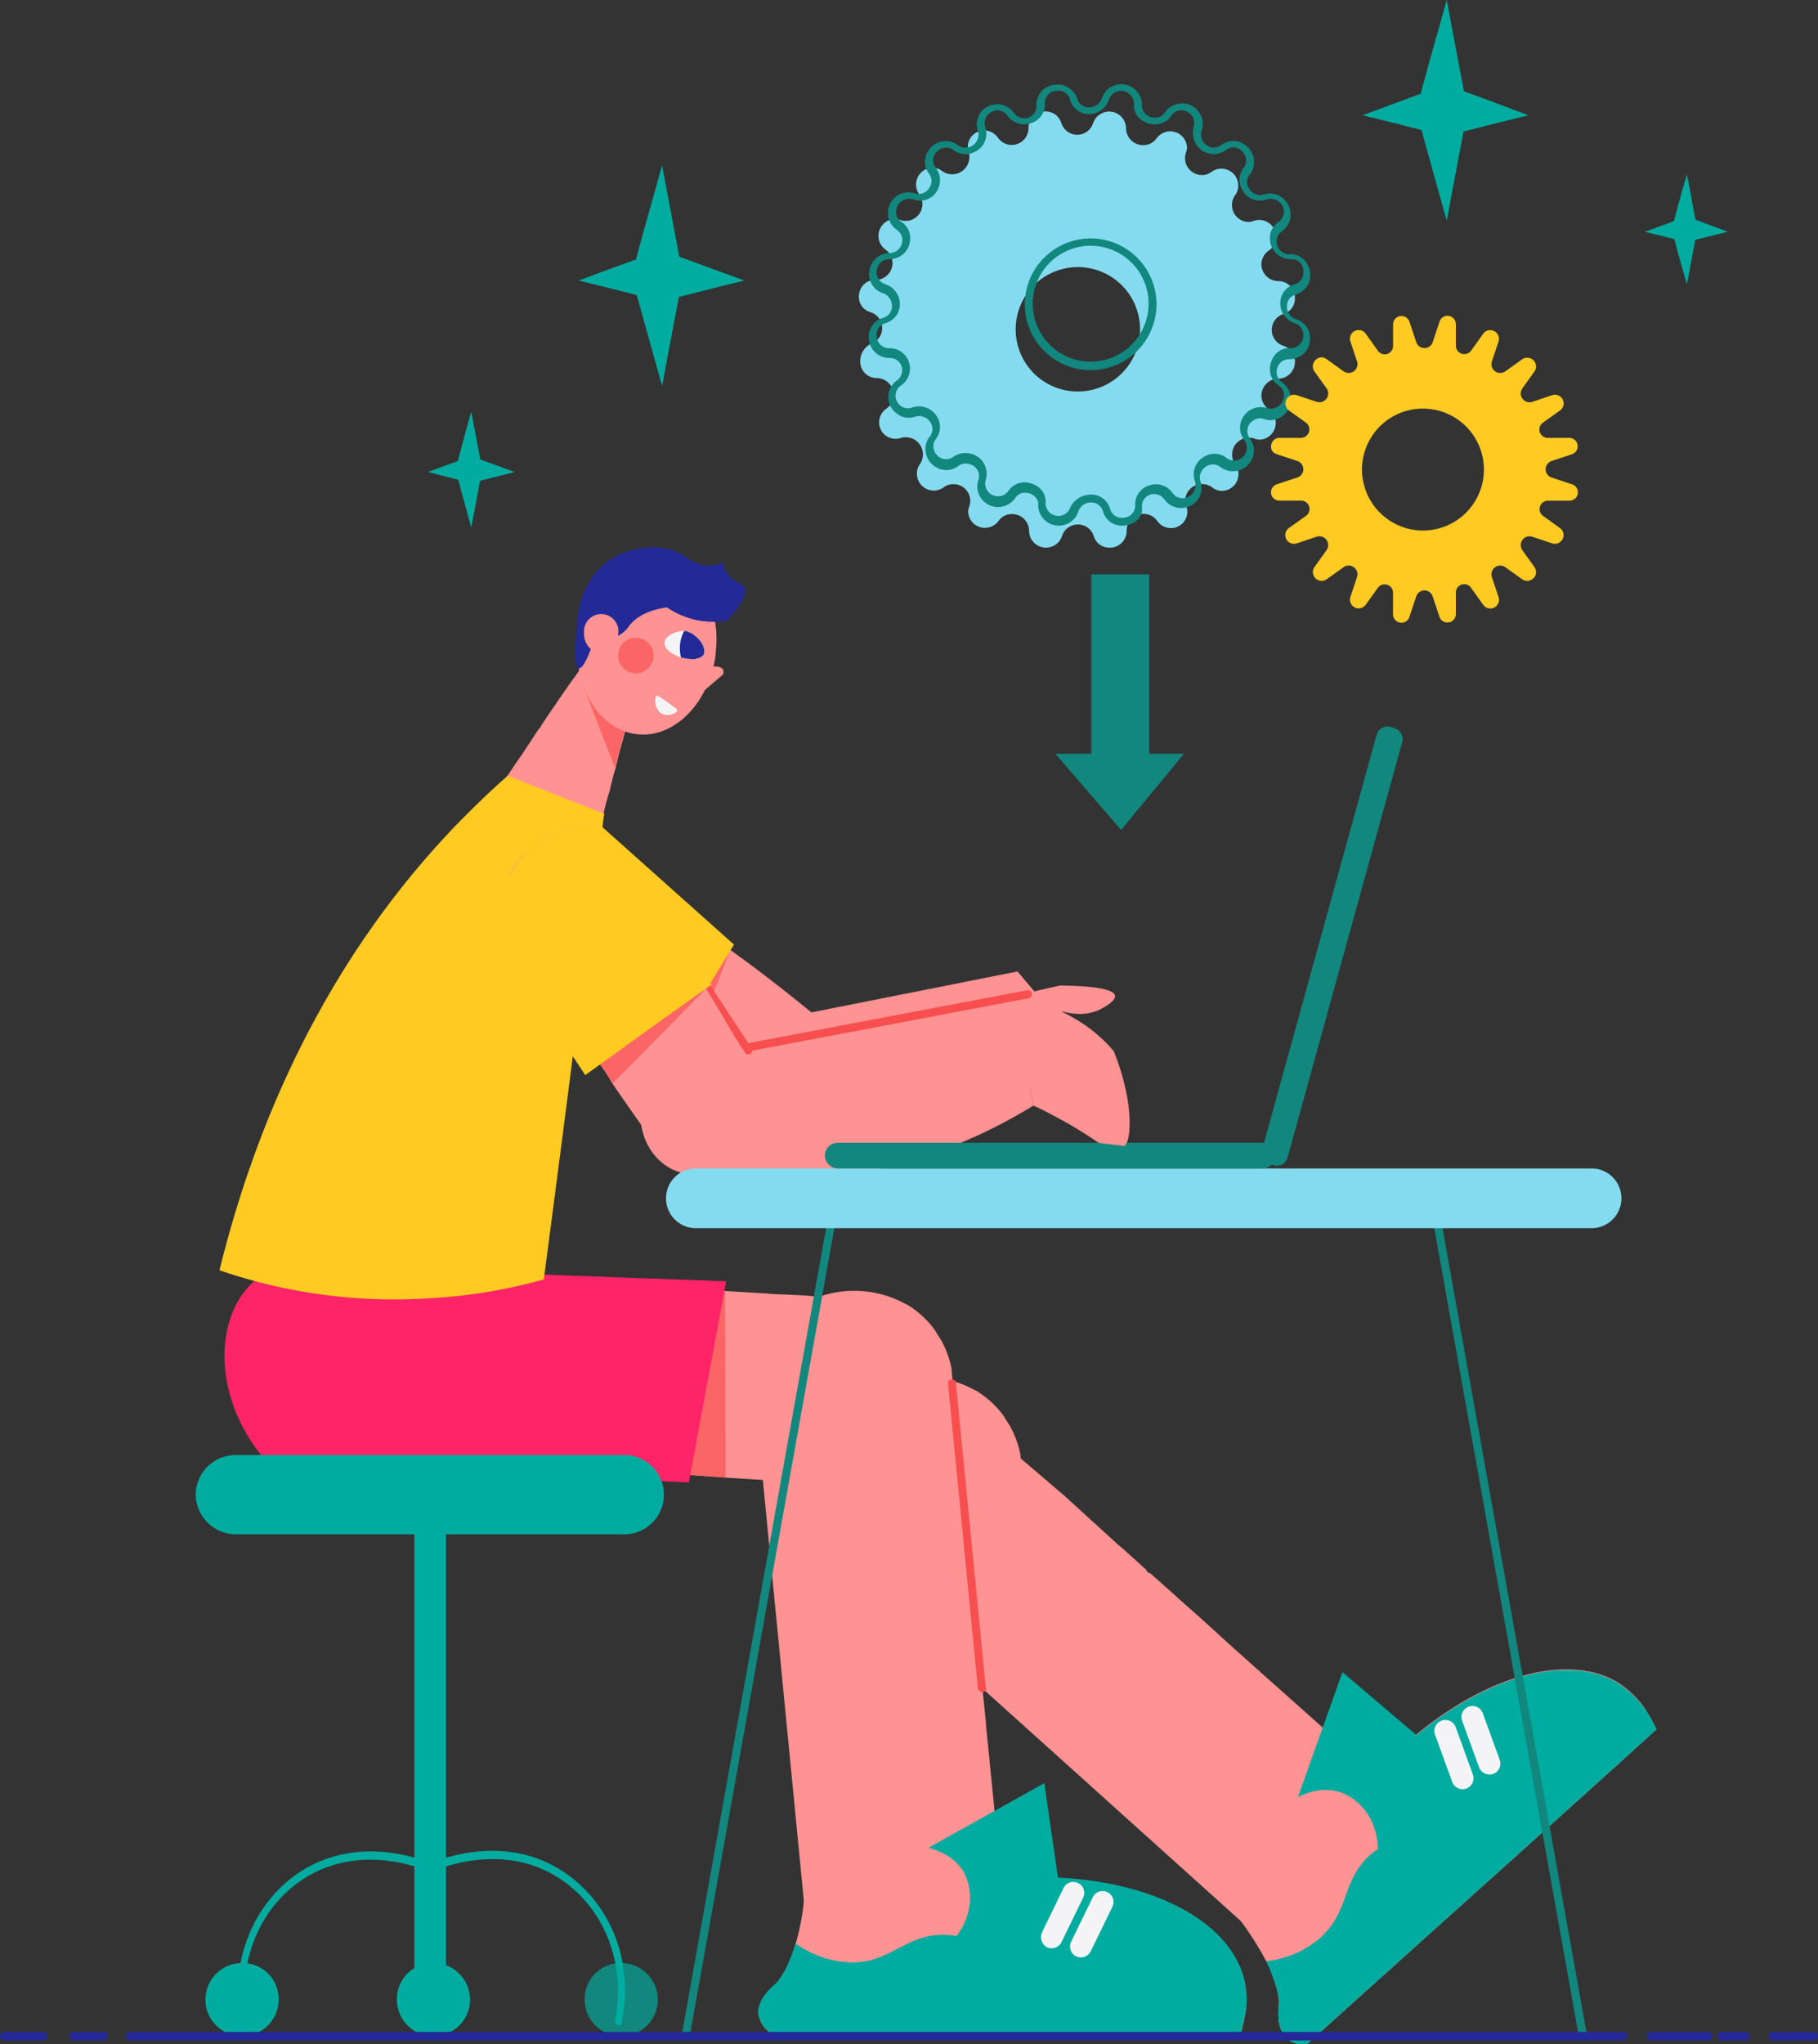 <svg xmlns="http://www.w3.org/2000/svg" width="482.631" height="542.564" viewBox="0 0 482.631 542.564">
  <rect x="0" y="0" width="482.631" height="542.564" fill="#333333" stroke="none"/>
  <g id="_x32_" transform="translate(-76.4 -57.9)">
    <g id="Group_1195" data-name="Group 1195" transform="translate(128.353 80.235)">
      <g id="Group_1190" data-name="Group 1190" transform="translate(0 122.899)">
        <g id="Group_1174" data-name="Group 1174" transform="translate(185.316 241.259)">
          <path id="Path_1438" data-name="Path 1438" d="M321.4,425.693c6.474-1.619,48.554-12.139,48.231-26.219,0-2.751-1.78-7.445-12.948-12.948-7.445-6.636-14.89-13.433-22.335-20.069l-5.988-5.341-1.457-1.295-5.827-5.179-1.619-1.457-5.988-5.341-1.618-1.457-5.665-5.179-1.618-1.457-5.665-5.017-1.78-1.619-5.988-5.341A1.419,1.419,0,0,1,290,326.8l-6.636-5.988-.809-.647L267.994,306.9c-4.046-3.4-7.931-6.8-11.977-10.2-11.006,13.6-22.011,27.029-33.017,40.624l1.457,1.295,6.474,5.665Z" transform="translate(-223 -296.7)" fill="#ff9292"/>
          <path id="Path_1439" data-name="Path 1439" d="M292.433,429.489a7.209,7.209,0,0,0,5.665,1.618c26.381-23.792,52.762-47.421,79.144-71.213,4.532-4.046,9.064-8.254,13.6-12.3a45.932,45.932,0,0,0-3.723-6.474,26.613,26.613,0,0,0-6.474-5.988c-13.757-8.254-36.9-1.618-57.78,17.48-1.942,1.78-3.723,3.561-5.665,5.5l-1.295,1.295-6.474,6.474-2.1,2.1L282.4,392.912l-3.4,3.4a11.489,11.489,0,0,1,1.618,2.266,88.734,88.734,0,0,1,6.636,10.52,32.425,32.425,0,0,1,2.59,6.636,7.342,7.342,0,0,1,.324,1.295c.162.486.162.971.324,1.457a9.784,9.784,0,0,1,0,3.075c0,1.133-.324,4.37,1.133,6.474A2.179,2.179,0,0,0,292.433,429.489Z" transform="translate(-188.365 -275.086)" fill="#ff9292"/>
          <path id="Path_1440" data-name="Path 1440" d="M289.279,429.427a7.209,7.209,0,0,0,5.665,1.618c26.381-23.792,52.762-47.421,79.144-71.213,4.532-4.046,9.064-8.254,13.6-12.3a28.243,28.243,0,0,0-3.722-6.312,26.613,26.613,0,0,0-6.474-5.988c-13.757-8.254-36.9-1.618-57.78,17.48-1.942,1.78-3.723,3.561-5.665,5.5l-1.295,1.295c6.959,3.723,14.566,8.74,13.919,13.11-.647,3.561-7.445,2.266-14.243,7.607-8.578,6.959-5.827,15.537-14.243,22.821a26.067,26.067,0,0,1-14.081,5.988,65.938,65.938,0,0,1,2.59,6.636,7.342,7.342,0,0,1,.324,1.295c.162.485.162.971.324,1.457a9.783,9.783,0,0,1,0,3.075c0,1.133-.324,4.37,1.133,6.474A2.179,2.179,0,0,0,289.279,429.427Z" transform="translate(-185.211 -275.024)" fill="#00ac9f"/>
        </g>
        <path id="Path_1441" data-name="Path 1441" d="M286.766,246.171a135.582,135.582,0,0,1-48.393,18.289,132.108,132.108,0,0,1-42.566-.162c-5.665-.162-10.844-4.532-12.624-10.682-2.266-7.283.809-15.7,7.283-18.451,30.1-5.988,60.369-11.977,90.473-17.965,5.341,6.312,10.682,12.624,16.023,18.774Z" transform="translate(-62.768 -104.61)" fill="#ff9292"/>
        <path id="Path_1442" data-name="Path 1442" d="M160.752,219.638c4.855,10.844,13.11,17.156,23.144,24.277l4.855,3.4c1.618,1.133,3.075,2.266,4.694,3.237,4.37,3.075,9.064,5.988,13.919,9.387,7.121,4.694,14.89,9.387,22.982,14.4,4.532-9.549,9.064-19.422,13.757-28.971-7.283-5.988-15.052-12.139-23.63-18.289-1.457-1.133-3.075-2.266-4.694-3.4-2.1-1.457-4.37-3.075-6.636-4.37A367.384,367.384,0,0,0,159.3,191.8c-.324.647-.647,1.457-1.133,2.428C154.278,204.748,159.133,216.077,160.752,219.638Z" transform="translate(-78.695 -120.319)" fill="#ff9292"/>
        <path id="Path_1443" data-name="Path 1443" d="M176.6,233.831c1.618,1.133,3.075,2.266,4.694,3.237,4.37,3.075,9.064,5.988,13.919,9.387,4.532-10.844,8.9-21.849,13.11-32.855C197.964,220.236,187.282,227.033,176.6,233.831Z" transform="translate(-66.382 -106.837)" fill="#fc6565"/>
        <path id="Path_1444" data-name="Path 1444" d="M198.345,260.229c7.121-11.653,14.4-23.468,21.526-35.121-11.977-10.682-24.115-21.526-36.092-32.208A28.606,28.606,0,0,0,160.8,212c-4.532,13.919,4.208,25.248,4.855,26.219C176.5,245.5,187.339,252.784,198.345,260.229Z" transform="translate(-76.959 -119.639)" fill="#ffca22"/>
        <path id="Path_1445" data-name="Path 1445" d="M126.833,314.431c1.618.971,7.445,3.884,17.965.486l2.266.162,6.312.324,22.5,1.457,4.532.324,13.433.809,37.549,2.428h1.457l11.168.809c.324,0,20.555,1.295,20.555,1.295l3.884.162,3.237-49.364-3.4-.162-4.208-.324-3.4-.162-4.208-.162-1.78-.162-10.844-.647h-2.266l-3.075-.162-2.751-.162-3.4-.162-12.139-.809-3.237-.162-3.075-.162-3.4-.162-3.722-.162-15.376-.971-2.751-.162-5.179-.324-11.168-.647-1.942-.162-3.561-.162-11.977-.809-5.665-.324H148.2a19.217,19.217,0,0,1-10.2,5.179,17.8,17.8,0,0,1-14.728-5.179C112.428,287.888,116.313,308.442,126.833,314.431Z" transform="translate(-103.365 -74.305)" fill="#ff9292"/>
        <path id="Path_1446" data-name="Path 1446" d="M183.059,329.468a61.824,61.824,0,0,1-14.4,2.59c-22.821,1.619-40.624-8.9-48.554-14.4a446.967,446.967,0,0,1,46.45-105.687c5.827-9.549,11.653-18.451,17.641-26.867,8.578,3.4,16.994,6.8,25.572,10.035C200.7,239.966,191.96,284.637,183.059,329.468Z" transform="translate(-101.326 -124.463)" fill="#ff9292"/>
        <path id="Path_1447" data-name="Path 1447" d="M159.4,196.409c4.208,1.618,8.416,3.237,12.462,4.855l4.855,1.942c2.751.971,5.341,2.1,8.092,3.075a.6.6,0,0,1,.486.162v-.486c.486-2.1.971-4.046,1.618-5.988.486-2.1.971-4.208,1.618-6.15.162-.971.486-1.942.647-2.913.647-2.428,1.295-4.694,1.942-6.959a25.005,25.005,0,0,1,.971-3.723c.486-2.1,1.133-4.208,1.618-6.474-.809-.324-1.457-.647-2.266-.971-4.046-1.78-8.254-3.4-12.3-5.179-2.1,2.913-4.208,5.827-6.15,8.74-1.457,2.1-2.913,4.208-4.37,6.474a.867.867,0,0,1-.486.647c-1.618,2.428-3.075,4.694-4.694,7.121C161.99,192.525,160.857,194.467,159.4,196.409Z" transform="translate(-77.019 -135.287)" fill="#ff9292"/>
        <path id="Path_1448" data-name="Path 1448" d="M285.766,250.271a135.583,135.583,0,0,1-48.393,18.289,132.11,132.11,0,0,1-42.566-.162c-5.665-.162-10.844-4.532-12.624-10.682-2.266-7.283.809-15.7,7.283-18.451,30.1-5.988,60.369-11.977,90.473-17.965Z" transform="translate(-63.387 -102.074)" fill="#ff9292"/>
        <path id="Path_1449" data-name="Path 1449" d="M198.6,297.457a31,31,0,0,0,.809,6.636,21.185,21.185,0,0,0,2.428,5.988,3.386,3.386,0,0,0,.647.971c7.283,11.977,23.468,15.861,36.578,8.416A28.041,28.041,0,0,0,253.79,294.22l-.324-3.4v-.486a26.878,26.878,0,0,0-2.751-7.607c-.647-.971-1.295-2.1-1.942-3.075a25.7,25.7,0,0,0-6.959-6.312l-1.942-.971a28.286,28.286,0,0,0-26.381.971,29.252,29.252,0,0,0-14.89,24.115Z" transform="translate(-52.775 -72.221)" fill="#ff9292"/>
        <path id="Path_1450" data-name="Path 1450" d="M209.9,311.557a30.994,30.994,0,0,0,.809,6.636,21.186,21.186,0,0,0,2.428,5.988,3.385,3.385,0,0,0,.647.971c7.283,11.977,23.468,15.861,36.578,8.416A28.041,28.041,0,0,0,265.09,308.32l-.324-3.4v-.486a26.879,26.879,0,0,0-2.751-7.607c-.647-.971-1.295-2.1-1.942-3.075a25.705,25.705,0,0,0-6.959-6.312l-1.942-.971a28.286,28.286,0,0,0-26.381.971,25.951,25.951,0,0,0-7.607,6.15A26.492,26.492,0,0,0,209.9,311.557Z" transform="translate(-45.786 -63.501)" fill="#ff9292"/>
        <g id="Group_1175" data-name="Group 1175" transform="translate(149.319 227.34)">
          <path id="Path_1451" data-name="Path 1451" d="M213.586,427.451c5.827,3.237,44.023,23.63,53.248,13.11,1.78-2.1,3.723-6.636-.809-18.289-.971-10.035-1.942-19.907-2.913-29.942L262.3,384.4l-.162-1.942-.809-7.769-.162-2.266-.809-7.93-.162-2.266-.809-7.607-.162-2.266-.647-7.445-.162-2.266-.809-7.931a1.573,1.573,0,0,1-.162-1.457l-.809-8.9-.162-.971L254.533,303.8c-.647-5.179-1.295-10.358-1.942-15.7-17.318,2.59-34.474,5.179-51.791,7.607l.162,1.942.809,8.578Z" transform="translate(-200.733 -288.1)" fill="#ff9292"/>
          <path id="Path_1452" data-name="Path 1452" d="M200.826,401.892a7.308,7.308,0,0,0,3.075,5.017c35.445.162,71.051.647,106.5.809,6.15,0,12.3,0,18.289.162A55.4,55.4,0,0,0,330.3,400.6a22.834,22.834,0,0,0-.809-8.74C324.8,376.482,303.275,365.8,274.952,365.8c-2.59,0-5.179.162-7.931.324h-1.78c-2.913.162-6.15.324-9.064.486a17.583,17.583,0,0,0-2.913.162c-11.653.647-23.468,1.133-35.121,1.618-1.618,0-3.237.162-4.855.162a14.252,14.252,0,0,1-.324,2.751,62.731,62.731,0,0,1-2.266,12.139,33.4,33.4,0,0,1-2.59,6.636,9.283,9.283,0,0,1-.647,1.133c-.324.486-.486.809-.809,1.295a7.159,7.159,0,0,1-2.1,2.266c-.809.809-3.075,3.075-3.561,5.5A2.8,2.8,0,0,0,200.826,401.892Z" transform="translate(-200.759 -240.044)" fill="#ff9292"/>
          <path id="Path_1453" data-name="Path 1453" d="M200.826,401.954a7.308,7.308,0,0,0,3.075,5.017c35.445.162,71.051.647,106.5.809h18.289A55.4,55.4,0,0,0,330.3,400.5a22.834,22.834,0,0,0-.809-8.74C324.8,376.382,303.275,365.7,274.952,365.7c-2.59,0-5.179.162-7.931.324h-1.78c2.59,7.445,4.855,16.347,1.457,18.936-2.913,2.266-6.959-3.4-15.7-3.884-11.006-.647-14.89,7.607-25.9,7.283a27.049,27.049,0,0,1-14.4-5.017,47.374,47.374,0,0,1-2.59,6.636,9.287,9.287,0,0,1-.647,1.133c-.324.486-.486.809-.809,1.295a7.158,7.158,0,0,1-2.1,2.266c-.809.809-3.075,3.075-3.561,5.5A3.5,3.5,0,0,0,200.826,401.954Z" transform="translate(-200.759 -240.106)" fill="#00ac9f"/>
        </g>
        <path id="Path_1454" data-name="Path 1454" d="M172,170.3c2.913,7.283,5.665,14.566,8.578,21.849.162-.971.486-1.942.647-2.913.647-2.428,1.295-4.694,1.942-6.959a25,25,0,0,1,.971-3.723c.486-2.1,1.133-4.208,1.618-6.474-.809-.324-1.457-.647-2.266-.971C179.769,170.786,175.884,170.624,172,170.3Z" transform="translate(-69.227 -133.617)" fill="#fc6565"/>
        <g id="Group_1176" data-name="Group 1176" transform="translate(101.29 2.362)">
          <path id="Path_1455" data-name="Path 1455" d="M171.272,170.63c-1.457,13.11,5.665,24.6,15.7,25.734,8.416.971,16.508-5.827,19.584-15.7a23.421,23.421,0,0,0,1.295-5.827c0-.162.162-2.266.162-2.266a26.633,26.633,0,0,0-3.4-14.566,16.661,16.661,0,0,0-12.462-8.9h-1.133c-8.74-.324-16.67,7.445-19.1,18.289A6.418,6.418,0,0,0,171.272,170.63Z" transform="translate(-171.083 -149.094)" fill="#ff9292"/>
          <path id="Path_1456" data-name="Path 1456" d="M189.3,177.429c.809-.647,1.78-1.133,2.59-1.78,2.266-1.942,4.37-3.723,6.636-5.665a1.787,1.787,0,0,0,0-1.295c-.486-.809-1.618-.809-2.1-.809a23.124,23.124,0,0,1-6.474-1.78C189.624,169.984,189.462,173.707,189.3,177.429Z" transform="translate(-159.816 -138.576)" fill="#ff9292"/>
        </g>
        <path id="Path_1457" data-name="Path 1457" d="M177.8,167.035a4.7,4.7,0,1,0,4.855-4.532A4.6,4.6,0,0,0,177.8,167.035Z" transform="translate(-65.643 -138.444)" fill="#fc6565"/>
        <g id="Group_1177" data-name="Group 1177" transform="translate(124.454 22.207)">
          <path id="Path_1458" data-name="Path 1458" d="M185.4,164.5c-.162,1.78,2.59,3.4,4.37,3.884a13.234,13.234,0,0,0,3.4.486c.324,0,.486,0,.647-.162a3.168,3.168,0,0,0,1.942-.971c.647-1.295-.324-3.723-2.428-5.179l-.324-.324a19,19,0,0,0-1.78-.809h-.647c-.324-.162-.647,0-.809,0C187.507,161.751,185.4,163.046,185.4,164.5Z" transform="translate(-185.396 -161.356)" fill="#f4f4f7"/>
          <path id="Path_1459" data-name="Path 1459" d="M188.217,163.5a9.857,9.857,0,0,0,0,4.855,13.234,13.234,0,0,0,3.4.486c.324,0,.486,0,.647-.162a3.168,3.168,0,0,0,1.942-.971c.647-1.295-.324-3.722-2.428-5.179l-.324-.324a19,19,0,0,0-1.78-.809h-.647A11.237,11.237,0,0,0,188.217,163.5Z" transform="translate(-183.84 -161.328)" fill="#232996"/>
        </g>
        <path id="Path_1460" data-name="Path 1460" d="M184.248,172.015c-.647.324-.647,3.561,1.295,4.694,1.618.971,4.046,0,4.208-.809,0-.324-.486-.647-3.4-2.751C184.734,172.177,184.572,171.853,184.248,172.015Z" transform="translate(-61.891 -132.581)" fill="#f4f4f7"/>
        <g id="Group_1180" data-name="Group 1180" transform="translate(128.952 173.413)">
          <g id="Group_1178" data-name="Group 1178" transform="translate(198.758)">
            <path id="Path_1461" data-name="Path 1461" d="M351.474,477.677a.906.906,0,0,1-.971-.809L311.012,256.107a1.114,1.114,0,0,1,.809-1.295,1.213,1.213,0,0,1,1.295.809l39.491,220.6a1.114,1.114,0,0,1-.809,1.295A.5.5,0,0,1,351.474,477.677Z" transform="translate(-310.98 -254.78)" fill="#11877e"/>
          </g>
          <g id="Group_1179" data-name="Group 1179" transform="translate(0 0.152)">
            <path id="Path_1462" data-name="Path 1462" d="M189.187,477.619c-.809-.162-1.133-.647-.971-1.295l39.491-220.6a1.08,1.08,0,0,1,2.1.486l-39.491,220.6A1.514,1.514,0,0,1,189.187,477.619Z" transform="translate(-188.175 -254.875)" fill="#11877e"/>
          </g>
        </g>
        <path id="Path_1463" data-name="Path 1463" d="M193.631,265.361H431.223a7.931,7.931,0,1,0,0-15.861H193.631a7.931,7.931,0,1,0,0,15.861Z" transform="translate(-60.753 -84.633)" fill="#84dbef"/>
        <g id="Group_1181" data-name="Group 1181" transform="translate(167.027 47.563)">
          <path id="Path_1464" data-name="Path 1464" d="M285.528,293.193l.971.324a3,3,0,0,0,3.723-2.1l30.427-110.218a3,3,0,0,0-2.1-3.723l-.971-.324a3,3,0,0,0-3.723,2.1L283.424,289.47A3.193,3.193,0,0,0,285.528,293.193Z" transform="translate(-167.379 -177.023)" fill="#11877e"/>
          <path id="Path_1465" data-name="Path 1465" d="M215.1,252.1H327.907a3.4,3.4,0,1,0,0-6.8H215.1a3.419,3.419,0,0,0-3.4,3.4A3.531,3.531,0,0,0,215.1,252.1Z" transform="translate(-211.7 -134.794)" fill="#11877e"/>
        </g>
        <path id="Path_1466" data-name="Path 1466" d="M248.127,250.271c1.942.809,4.046,1.942,6.15,3.075a112.676,112.676,0,0,1,11.168,6.8c2.1.324,4.208.486,6.474.809,1.618.971,3.884-9.225-2.428-25.086a31.335,31.335,0,0,0-3.237-3.4c-7.931-7.445-17.48-10.035-23.953-11.167C244.242,231.011,246.184,240.722,248.127,250.271Z" transform="translate(-25.747 -102.074)" fill="#ff9292"/>
        <path id="Path_1467" data-name="Path 1467" d="M246.694,226.459h9.549c1.295.324,5.665,1.457,9.873-.647.647-.324,4.046-2.1,3.884-3.561-.162-1.295-3.075-2.59-14.566-2.751-4.532.971-8.9,2.1-13.433,3.075C243.618,223.87,245.237,225.165,246.694,226.459Z" transform="translate(-25.933 -103.188)" fill="#ff9292"/>
        <path id="Path_1468" data-name="Path 1468" d="M187.6,318.378h1.457l11.168.809c0-16.509,0-33.017-.162-49.687-2.751,5.665-5.5,11.329-8.092,16.994C190.513,297.176,189.057,307.7,187.6,318.378Z" transform="translate(-59.578 -72.264)" fill="#fc6565"/>
        <path id="Path_1469" data-name="Path 1469" d="M125,318.522c37.225,1.618,74.288,3.237,111.513,4.855,3.237-17.8,6.636-35.607,9.873-53.41-32.693-1.133-65.387-2.428-98.242-3.561-1.78-.486-17.156-4.855-26.867,3.4C110.436,279.031,109.465,301.366,125,318.522Z" transform="translate(-105.58 -75.159)" fill="#ff2468"/>
        <path id="Path_1470" data-name="Path 1470" d="M112.4,316.359a142.123,142.123,0,0,0,55.352,7.445,139.735,139.735,0,0,0,30.751-5.017c3.4-25.9,6.8-51.791,10.035-77.849,2.1-15.214,4.046-30.589,5.988-45.8-8.578-3.237-16.994-6.636-25.572-10.035-4.532,3.884-8.74,8.092-13.272,12.624C138.943,235.758,121.3,280.267,112.4,316.359Z" transform="translate(-106.088 -124.463)" fill="#ffca22"/>
        <path id="Path_1471" data-name="Path 1471" d="M176.326,170.723c1.618.647,3.723,1.295,5.665.486a8.2,8.2,0,0,0,3.237-2.913c1.457-1.78,4.208-3.884,9.873-4.694a22.205,22.205,0,0,0,7.283,3.237,22.71,22.71,0,0,0,8.578.324c5.017-5.341,5.341-7.769,4.694-8.9-.486-.971-1.618-.971-3.237-2.266a8.422,8.422,0,0,1-2.59-4.37,5.548,5.548,0,0,1-2.751.809c-3.723.486-6.312-1.942-8.74-3.237-5.5-2.913-12.948-1.295-17.318,1.133-7.769,4.37-9.225,13.272-9.549,14.89-.971,9.549-.971,14.4.162,14.566S174.222,176.873,176.326,170.723Z" transform="translate(-69.992 -147.635)" fill="#232996"/>
        <path id="Path_1472" data-name="Path 1472" d="M181.267,163.941a4.976,4.976,0,0,1-4.855,4.855c-2.59-.162-4.37-2.59-4.208-5.341a4.57,4.57,0,1,1,9.063.486Z" transform="translate(-69.107 -140.853)" fill="#ff9292"/>
        <g id="Group_1182" data-name="Group 1182" transform="translate(134.651 115.82)">
          <path id="Path_1473" data-name="Path 1473" d="M203.679,237.977a.89.89,0,0,1-.809-.486l-11.006-16.67a1.055,1.055,0,1,1,1.78-1.133l11.006,16.67a1.054,1.054,0,0,1-.324,1.457A1.223,1.223,0,0,1,203.679,237.977Z" transform="translate(-191.696 -219.196)" fill="#f74f4f"/>
        </g>
        <g id="Group_1183" data-name="Group 1183" transform="translate(145.47 117.575)">
          <path id="Path_1474" data-name="Path 1474" d="M199.383,236.5a.906.906,0,0,1-.971-.809,1.114,1.114,0,0,1,.809-1.295l74.288-14.081a1.08,1.08,0,1,1,.486,2.1L199.707,236.5Z" transform="translate(-198.38 -220.28)" fill="#f74f4f"/>
        </g>
        <g id="Group_1184" data-name="Group 1184" transform="translate(80.44 73.423)">
          <path id="Path_1475" data-name="Path 1475" d="M159.8,206.857c.324,11.653,5.665,20.717,11.977,30.913.971,1.618,2.1,3.237,3.237,5.017.971,1.618,2.1,3.237,3.075,4.855,1.942,2.913,3.884,5.827,5.988,9.063a53.154,53.154,0,0,1,3.237,5.017c4.855,7.121,10.035,14.4,15.7,22.173,7.931-7.121,15.861-14.243,23.953-21.364-4.37-8.416-9.225-16.994-14.728-25.9-.971-1.78-1.942-3.237-2.913-5.017-1.457-2.266-2.913-4.532-4.37-6.636A398.591,398.591,0,0,0,180.84,193.1a25.906,25.906,0,0,0-16.67,7.769A18.493,18.493,0,0,0,159.8,206.857Z" transform="translate(-157.212 -192.938)" fill="#ff9292"/>
          <path id="Path_1476" data-name="Path 1476" d="M169.3,226.212c.971,1.618,2.1,3.237,3.075,4.855,2.913,4.532,5.988,9.064,9.225,14.081,8.416-8.254,16.67-16.832,24.925-25.248C194.225,221.842,181.6,224.108,169.3,226.212Z" transform="translate(-151.336 -176.363)" fill="#fc6565"/>
          <path id="Path_1477" data-name="Path 1477" d="M159.494,226.664c7.121,11.006,14.4,22.011,21.688,33.017,1.295-.971,2.751-1.942,4.046-2.913,9.225-6.636,18.613-13.433,28-20.069.647-.486.971-.647,1.457-.971L184.581,193a24.1,24.1,0,0,0-2.751.162,25.906,25.906,0,0,0-16.67,7.769,26.656,26.656,0,0,0-4.37,6.15A26.2,26.2,0,0,0,159.494,226.664Z" transform="translate(-158.201 -193)" fill="#ffca22"/>
        </g>
        <path id="Path_1478" data-name="Path 1478" d="M172.3,389.513a9.711,9.711,0,1,0,9.711-9.711A9.537,9.537,0,0,0,172.3,389.513Z" transform="translate(-69.041 -4.047)" fill="#11877e"/>
        <g id="Group_1188" data-name="Group 1188" transform="translate(0 240.935)">
          <path id="Path_1479" data-name="Path 1479" d="M119.02,317.54H222.279a10.52,10.52,0,1,0,0-21.04H119.02a10.6,10.6,0,0,0-10.52,10.52A10.711,10.711,0,0,0,119.02,317.54Z" transform="translate(-108.5 -296.5)" fill="#00ac9f"/>
          <rect id="Rectangle_325" data-name="Rectangle 325" width="8.416" height="123.49" transform="translate(66.463 140.079) rotate(180)" fill="#00ac9f"/>
          <g id="Group_1185" data-name="Group 1185" transform="translate(62.089 105.037)">
            <path id="Path_1480" data-name="Path 1480" d="M197.1,407.69c-.809-.162-1.133-.647-.971-1.295,3.075-15.7-3.4-31.075-16.185-38.52-13.919-8.092-28.647-2.428-31.56-1.295a1.086,1.086,0,1,1-.971-1.942c2.913-1.295,18.613-7.283,33.341,1.295,13.6,7.931,20.555,24.277,17.156,40.786C197.905,407.366,197.582,407.69,197.1,407.69Z" transform="translate(-146.863 -361.398)" fill="#00ac9f"/>
          </g>
          <path id="Path_1481" data-name="Path 1481" d="M141.5,389.513a9.711,9.711,0,1,0,9.711-9.711A9.537,9.537,0,0,0,141.5,389.513Z" transform="translate(-88.09 -244.982)" fill="#00ac9f"/>
          <g id="Group_1187" data-name="Group 1187" transform="translate(2.59 105.199)">
            <g id="Group_1186" data-name="Group 1186" transform="translate(8.601)">
              <path id="Path_1482" data-name="Path 1482" d="M117.172,407.628a.906.906,0,0,1-.971-.809c-3.237-16.508,3.722-32.855,17.156-40.786,14.89-8.578,30.427-2.59,33.341-1.295a1.086,1.086,0,1,1-.971,1.942c-2.751-1.133-17.48-6.8-31.56,1.295-12.786,7.445-19.26,22.821-16.185,38.52a1.114,1.114,0,0,1-.809,1.295C117.333,407.628,117.333,407.628,117.172,407.628Z" transform="translate(-115.414 -361.498)" fill="#00ac9f"/>
            </g>
            <path id="Path_1483" data-name="Path 1483" d="M129.522,389.513a9.711,9.711,0,1,1-9.711-9.711A9.537,9.537,0,0,1,129.522,389.513Z" transform="translate(-110.1 -350.181)" fill="#00ac9f"/>
          </g>
        </g>
        <g id="Group_1189" data-name="Group 1189" transform="translate(199.72 220.866)">
          <path id="Path_1484" data-name="Path 1484" d="M240.964,367.128a1.388,1.388,0,0,1-1.133-.971L231.9,285.233c0-.647.324-1.133.971-1.133s1.133.324,1.133.971L241.935,366c.162.647-.162,1.133-.971,1.133Z" transform="translate(-231.9 -284.1)" fill="#f74f4f"/>
        </g>
      </g>
      <path id="Path_1485" data-name="Path 1485" d="M217.637,142.409a4.381,4.381,0,0,0,4.37,4.532,4.449,4.449,0,0,1,2.59,8.092,4.473,4.473,0,0,0-1.942,3.561,4.357,4.357,0,0,0,5.827,4.208,4.572,4.572,0,0,1,5.017,6.959,4.076,4.076,0,0,0-.809,2.59,4.463,4.463,0,0,0,7.121,3.561,4.076,4.076,0,0,1,2.59-.809,4.406,4.406,0,0,1,4.208,5.827,4.726,4.726,0,0,0-.324,1.457,4.459,4.459,0,0,0,8.092,2.428,4.288,4.288,0,0,1,3.561-1.78,4.487,4.487,0,0,1,4.532,4.37,4.483,4.483,0,0,0,8.74,1.457,4.417,4.417,0,0,1,8.416,0,4.262,4.262,0,0,0,4.208,3.075,4.418,4.418,0,0,0,4.532-4.532,4.474,4.474,0,0,1,8.092-2.59,4.473,4.473,0,0,0,3.561,1.942,4.357,4.357,0,0,0,4.208-5.827,4.726,4.726,0,0,1-.324-1.457,4.487,4.487,0,0,1,7.121-3.561,4.3,4.3,0,0,0,2.59.971,4.463,4.463,0,0,0,3.561-7.121,4.076,4.076,0,0,1-.809-2.59,4.475,4.475,0,0,1,5.827-4.208,4.725,4.725,0,0,0,1.457.324,4.459,4.459,0,0,0,2.428-8.092,4.473,4.473,0,0,1-1.942-3.561,4.52,4.52,0,0,1,4.532-4.532,4.484,4.484,0,0,0,1.295-8.74,4.417,4.417,0,0,1,0-8.416,4.262,4.262,0,0,0,3.075-4.208,4.381,4.381,0,0,0-4.37-4.532,4.52,4.52,0,0,1-4.532-4.532,4.473,4.473,0,0,1,1.942-3.561,4.462,4.462,0,0,0-3.884-7.931,4.725,4.725,0,0,1-1.457.324,4.487,4.487,0,0,1-3.561-7.121,4.076,4.076,0,0,0,.809-2.59,4.463,4.463,0,0,0-7.121-3.561,4.076,4.076,0,0,1-2.59.809,4.475,4.475,0,0,1-4.208-5.827,4.726,4.726,0,0,0,.324-1.457,4.459,4.459,0,0,0-8.092-2.428,4.288,4.288,0,0,1-3.561,1.78,4.52,4.52,0,0,1-4.532-4.532,4.484,4.484,0,0,0-8.74-1.295,4.417,4.417,0,0,1-8.416,0c-1.618-4.855-8.74-3.723-8.74,1.295a4.449,4.449,0,0,1-8.092,2.59,4.473,4.473,0,0,0-3.561-1.942,4.357,4.357,0,0,0-4.208,5.827,4.572,4.572,0,0,1-6.959,5.017,4.3,4.3,0,0,0-2.59-.971,4.463,4.463,0,0,0-3.561,7.121,4.076,4.076,0,0,1,.809,2.59,4.475,4.475,0,0,1-5.827,4.208,4.726,4.726,0,0,0-1.457-.324,4.5,4.5,0,0,0-2.59,8.092,4.473,4.473,0,0,1,1.942,3.561,4.52,4.52,0,0,1-4.532,4.532c-5.017,0-6.15,7.121-1.295,8.578a4.417,4.417,0,0,1,0,8.416A5.185,5.185,0,0,0,217.637,142.409Zm41.271-8.416A16.508,16.508,0,1,1,275.417,150.5,16.474,16.474,0,0,1,258.908,133.993Z" transform="translate(-41.223 -68.93)" fill="#84dbef"/>
      <g id="Group_1191" data-name="Group 1191" transform="translate(178.68)">
        <path id="Path_1486" data-name="Path 1486" d="M286.229,188.878a5.205,5.205,0,0,1-5.179-3.884,3.168,3.168,0,0,0-3.237-2.266,3.517,3.517,0,0,0-3.237,2.266,5.457,5.457,0,0,1-10.682-1.618,2.724,2.724,0,0,0-.971-2.266,3.569,3.569,0,0,0-2.428-.971,2.986,2.986,0,0,0-2.751,1.457,5.613,5.613,0,0,1-6.15,2.1,5.54,5.54,0,0,1-3.884-5.179,5.819,5.819,0,0,1,.324-1.78,3.138,3.138,0,0,0-.486-2.913,3.56,3.56,0,0,0-4.855-.809,5.17,5.17,0,0,1-5.665.486,5.556,5.556,0,0,1-3.075-5.017,4.947,4.947,0,0,1,1.133-3.237,3.183,3.183,0,0,0,.324-3.561,3.575,3.575,0,0,0-4.046-1.78,5.164,5.164,0,0,1-4.855-.647,5.6,5.6,0,0,1-2.428-4.532,5.373,5.373,0,0,1,2.266-4.37,3.364,3.364,0,0,0,1.295-3.722,3.257,3.257,0,0,0-3.237-2.266,5.443,5.443,0,0,1-5.5-5.5,5.205,5.205,0,0,1,3.884-5.179,3.168,3.168,0,0,0,2.266-3.237,3.517,3.517,0,0,0-2.266-3.237,5.292,5.292,0,0,1-3.722-5.988,5.4,5.4,0,0,1,5.341-4.694,3.413,3.413,0,0,0,3.4-3.4,3.18,3.18,0,0,0-1.457-2.751,5.485,5.485,0,0,1,4.855-9.711,3.138,3.138,0,0,0,2.913-.486,3.889,3.889,0,0,0,1.457-2.751,3.448,3.448,0,0,0-.647-1.942,5.193,5.193,0,0,1-.486-5.665,5.427,5.427,0,0,1,8.092-1.942,3.512,3.512,0,0,0,3.561.324,3.592,3.592,0,0,0,1.942-2.913,2.754,2.754,0,0,0-.162-1.133,5.657,5.657,0,0,1,.647-4.855,5.452,5.452,0,0,1,4.532-2.266,5.373,5.373,0,0,1,4.37,2.266,3.364,3.364,0,0,0,3.722,1.295,3.257,3.257,0,0,0,2.266-3.237,5.351,5.351,0,0,1,4.694-5.5,5.56,5.56,0,0,1,6.15,3.723,3.168,3.168,0,0,0,3.237,2.266,3.517,3.517,0,0,0,3.237-2.266A5.457,5.457,0,0,1,291.408,77.2a3.382,3.382,0,0,0,.971,2.428,3.568,3.568,0,0,0,2.428.971,2.986,2.986,0,0,0,2.751-1.457,5.613,5.613,0,0,1,6.15-2.1,5.54,5.54,0,0,1,3.884,5.179,5.819,5.819,0,0,1-.324,1.78,3.544,3.544,0,0,0,.486,3.075,3.338,3.338,0,0,0,4.694.809,5.169,5.169,0,0,1,5.665-.486,5.556,5.556,0,0,1,3.075,5.017,4.948,4.948,0,0,1-1.133,3.237,3.183,3.183,0,0,0-.324,3.561,3.592,3.592,0,0,0,2.913,1.942,3.16,3.16,0,0,0,1.133-.162,5.2,5.2,0,0,1,4.855.809,5.672,5.672,0,0,1,2.266,4.532,5.373,5.373,0,0,1-2.266,4.37,3.18,3.18,0,0,0-1.457,2.751,3.413,3.413,0,0,0,3.4,3.4,4.889,4.889,0,0,1,3.884,1.457,5.748,5.748,0,0,1,1.618,4.046,5.205,5.205,0,0,1-3.884,5.179,3.168,3.168,0,0,0-2.266,3.237,3.37,3.37,0,0,0,2.266,3.237,5.457,5.457,0,0,1-1.618,10.682,3.382,3.382,0,0,0-2.428.971,3.569,3.569,0,0,0-.971,2.428,3.18,3.18,0,0,0,1.457,2.751,5.613,5.613,0,0,1,2.1,6.15,5.54,5.54,0,0,1-5.179,3.884,5.818,5.818,0,0,1-1.78-.324,3.138,3.138,0,0,0-2.913.486,3.18,3.18,0,0,0-1.457,2.751,3.448,3.448,0,0,0,.647,1.942,5.193,5.193,0,0,1,.486,5.665,5.57,5.57,0,0,1-8.254,1.942,3.183,3.183,0,0,0-3.561-.324,3.592,3.592,0,0,0-1.942,2.913,3.16,3.16,0,0,0,.162,1.133,5.577,5.577,0,0,1-.647,4.855,5.452,5.452,0,0,1-4.532,2.266,5.374,5.374,0,0,1-4.37-2.266,3.364,3.364,0,0,0-3.722-1.295,3.257,3.257,0,0,0-2.266,3.237C291.893,186.936,288.98,188.878,286.229,188.878Zm-8.416-8.254a5.205,5.205,0,0,1,5.179,3.884,3.169,3.169,0,0,0,3.237,2.266,3.223,3.223,0,0,0,3.4-3.4,5.249,5.249,0,0,1,3.722-5.179,5.373,5.373,0,0,1,6.15,1.942,3.321,3.321,0,0,0,2.59,1.457A3.461,3.461,0,0,0,305,180.138a3.581,3.581,0,0,0,.486-3.075,5.819,5.819,0,0,1-.324-1.78,5.321,5.321,0,0,1,3.075-4.855,5.142,5.142,0,0,1,5.665.486,3.283,3.283,0,0,0,5.017-1.295,2.986,2.986,0,0,0-.324-3.4,6.024,6.024,0,0,1-1.133-3.237,5.672,5.672,0,0,1,2.266-4.532,5.793,5.793,0,0,1,4.855-.809,3.44,3.44,0,0,0,4.37-2.266,3.089,3.089,0,0,0-1.295-3.723,5.161,5.161,0,0,1-2.266-4.37,6.386,6.386,0,0,1,1.618-4.046,4.89,4.89,0,0,1,3.884-1.457,3.418,3.418,0,0,0,1.133-6.636,5.54,5.54,0,0,1-3.884-5.179,5.205,5.205,0,0,1,3.884-5.179,3.169,3.169,0,0,0,2.266-3.237,3.676,3.676,0,0,0-.971-2.59,3.029,3.029,0,0,0-2.266-.809,5.49,5.49,0,0,1-5.665-5.5,5.161,5.161,0,0,1,2.266-4.37,3.321,3.321,0,0,0,1.457-2.59,3.461,3.461,0,0,0-1.457-2.913,3.581,3.581,0,0,0-3.075-.486,5.819,5.819,0,0,1-1.78.324,5.321,5.321,0,0,1-4.855-3.075,5.142,5.142,0,0,1,.486-5.665,3.11,3.11,0,0,0,.647-1.942,3.627,3.627,0,0,0-1.942-3.075,2.986,2.986,0,0,0-3.4.324,5.462,5.462,0,0,1-7.769-1.295,5.793,5.793,0,0,1-.809-4.855,2.753,2.753,0,0,0,.162-1.133,3.333,3.333,0,0,0-2.428-3.075,3.156,3.156,0,0,0-3.723,1.295,5.161,5.161,0,0,1-4.37,2.266,6.386,6.386,0,0,1-4.046-1.618,4.89,4.89,0,0,1-1.457-3.884,3.418,3.418,0,0,0-6.636-1.133,5.54,5.54,0,0,1-5.179,3.884,5.205,5.205,0,0,1-5.179-3.884,3.188,3.188,0,0,0-3.722-2.266,3.248,3.248,0,0,0-2.913,3.4,5.249,5.249,0,0,1-3.723,5.179,5.373,5.373,0,0,1-6.15-1.942,3.321,3.321,0,0,0-2.59-1.457,3.461,3.461,0,0,0-2.913,1.457,3.336,3.336,0,0,0-.486,2.913,6.884,6.884,0,0,1,.324,1.78,5.321,5.321,0,0,1-3.075,4.855,5.17,5.17,0,0,1-5.665-.486,3.382,3.382,0,0,0-5.017,1.295,2.986,2.986,0,0,0,.324,3.4,6.024,6.024,0,0,1,1.133,3.237,5.672,5.672,0,0,1-2.266,4.532,5.224,5.224,0,0,1-4.855.647,3.439,3.439,0,0,0-4.37,2.266,3.089,3.089,0,0,0,1.295,3.723,5.161,5.161,0,0,1,2.266,4.37,5.451,5.451,0,0,1-5.5,5.5,3.41,3.41,0,0,0-1.133,6.636,5.54,5.54,0,0,1,3.884,5.179,5.205,5.205,0,0,1-3.884,5.179A3.169,3.169,0,0,0,221,138.381a3.309,3.309,0,0,0,3.4,3.4,5.4,5.4,0,0,1,3.075,9.873,3.321,3.321,0,0,0-1.457,2.59,3.461,3.461,0,0,0,1.457,2.913,3.154,3.154,0,0,0,3.075.324,5.588,5.588,0,0,1,6.636,2.751,5.142,5.142,0,0,1-.486,5.665,3.11,3.11,0,0,0-.647,1.942A3.627,3.627,0,0,0,238,170.913a3.318,3.318,0,0,0,3.4-.324,5.655,5.655,0,0,1,7.769,1.295,5.793,5.793,0,0,1,.809,4.855,2.755,2.755,0,0,0-.162,1.133,3.388,3.388,0,0,0,6.15,1.78,5.161,5.161,0,0,1,4.37-2.266,6.386,6.386,0,0,1,4.046,1.618,4.889,4.889,0,0,1,1.457,3.884,3.387,3.387,0,0,0,6.636.971A6.129,6.129,0,0,1,277.813,180.624Zm0-33.017a17.48,17.48,0,1,1,17.48-17.48A17.51,17.51,0,0,1,277.813,147.607Zm0-33.017a15.376,15.376,0,1,0,15.376,15.376A15.369,15.369,0,0,0,277.813,114.59Z" transform="translate(-218.9 -71.7)" fill="#11877e"/>
      </g>
      <path id="Path_1487" data-name="Path 1487" d="M287.177,158.751h5.665a2.213,2.213,0,0,1,1.295,4.046l-4.532,3.237a2.307,2.307,0,0,0,2.1,4.046l5.341-1.78a2.33,2.33,0,0,1,2.59,3.561l-3.237,4.532a2.331,2.331,0,0,0,3.237,3.237l4.532-3.237a2.33,2.33,0,0,1,3.561,2.59l-1.78,5.341a2.312,2.312,0,0,0,4.046,2.1l3.237-4.532a2.237,2.237,0,0,1,4.046,1.295v5.665a2.224,2.224,0,0,0,4.37.647l1.78-5.341a2.3,2.3,0,0,1,4.37,0l1.78,5.341a2.233,2.233,0,0,0,4.37-.647V183.19A2.213,2.213,0,0,1,338,181.9l3.237,4.532a2.307,2.307,0,0,0,4.046-2.1l-1.78-5.341a2.33,2.33,0,0,1,3.561-2.59l4.532,3.237a2.331,2.331,0,0,0,3.237-3.237l-3.237-4.532a2.33,2.33,0,0,1,2.59-3.561l5.341,1.78a2.312,2.312,0,0,0,2.1-4.046L357.1,162.8a2.237,2.237,0,0,1,1.295-4.046h5.665a2.224,2.224,0,0,0,.647-4.37l-5.341-1.78a2.3,2.3,0,0,1,0-4.37l5.341-1.78a2.233,2.233,0,0,0-.647-4.37H358.39a2.213,2.213,0,0,1-1.295-4.046l4.532-3.237a2.307,2.307,0,0,0-2.1-4.046l-5.341,1.78a2.33,2.33,0,0,1-2.59-3.561l3.237-4.532a2.331,2.331,0,0,0-3.237-3.237l-4.532,3.237a2.33,2.33,0,0,1-3.561-2.59l1.78-5.341a2.312,2.312,0,0,0-4.046-2.1L338,118.937a2.237,2.237,0,0,1-4.046-1.295v-5.665a2.224,2.224,0,0,0-4.37-.647l-1.78,5.341a2.3,2.3,0,0,1-4.37,0l-1.78-5.341a2.233,2.233,0,0,0-4.37.647v5.665a2.213,2.213,0,0,1-4.046,1.295L310,114.405a2.307,2.307,0,0,0-4.046,2.1l1.78,5.341a2.33,2.33,0,0,1-3.561,2.59L299.64,121.2c-2.1-1.618-4.694,1.133-3.237,3.237l3.237,4.532a2.33,2.33,0,0,1-2.59,3.561l-5.341-1.78a2.312,2.312,0,0,0-2.1,4.046l4.532,3.237a2.237,2.237,0,0,1-1.295,4.046h-5.665c-2.59,0-3.237,3.723-.647,4.37l5.341,1.78a2.3,2.3,0,0,1,0,4.37l-5.341,1.78A2.224,2.224,0,0,0,287.177,158.751Zm21.849-8.254a16.185,16.185,0,1,1,16.185,16.185A16.232,16.232,0,0,1,309.027,150.5Z" transform="translate(0.588 -48.209)" fill="#ffca22"/>
      <g id="Group_1192" data-name="Group 1192" transform="translate(228.206 130.098)">
        <rect id="Rectangle_326" data-name="Rectangle 326" width="15.376" height="48.878" transform="translate(24.927 48.878) rotate(180)" fill="#11877e"/>
        <path id="Path_1488" data-name="Path 1488" d="M249.5,181.5c5.827,6.8,11.653,13.433,17.48,20.231,5.5-6.8,11.168-13.433,16.67-20.231Z" transform="translate(-249.5 -133.889)" fill="#11877e"/>
      </g>
      <path id="Path_1489" data-name="Path 1489" d="M310.5,379.036c7.121,2.266,14.566,0,18.127-5.179,4.855-6.8,2.913-17.8-5.827-23.306-7.283-6.15-14.4-12.3-21.688-18.451-3.884,11.006-7.931,22.173-11.815,33.179.971-.486,5.826-3.075,11.329-1.295C306.456,366.088,310.5,372.076,310.5,379.036Z" transform="translate(3.321 89.352)" fill="#00ac9f"/>
      <path id="Path_1490" data-name="Path 1490" d="M235.336,391.895c3.884,6.312,11.006,9.549,17.156,8.092,8.092-1.942,13.919-11.491,11.006-21.526-1.295-9.387-2.751-18.774-4.046-28.162-10.2,5.665-20.555,11.491-30.751,17.156,1.133.324,6.474,1.618,9.387,6.474C241,379.433,240.029,386.554,235.336,391.895Z" transform="translate(-34.159 100.608)" fill="#00ac9f"/>
      <g id="Group_1193" data-name="Group 1193" transform="translate(328.896 430.374)">
        <path id="Path_1491" data-name="Path 1491" d="M324.508,355.719a2.951,2.951,0,0,0,1.78-3.723l-4.532-12.462a2.918,2.918,0,0,0-5.5,1.942l4.532,12.462A3.021,3.021,0,0,0,324.508,355.719Z" transform="translate(-308.992 -337.613)" fill="#f4f4f7"/>
        <path id="Path_1492" data-name="Path 1492" d="M320.108,358.119a2.951,2.951,0,0,0,1.78-3.722l-4.532-12.462a2.918,2.918,0,1,0-5.5,1.942l4.532,12.462A2.951,2.951,0,0,0,320.108,358.119Z" transform="translate(-311.713 -336.128)" fill="#f4f4f7"/>
      </g>
      <g id="Group_1194" data-name="Group 1194" transform="translate(224.391 477.008)">
        <path id="Path_1493" data-name="Path 1493" d="M253.5,385.363a2.952,2.952,0,0,0,3.884-1.295l5.827-11.977a2.9,2.9,0,0,0-5.179-2.59l-5.827,11.977A2.952,2.952,0,0,0,253.5,385.363Z" transform="translate(-244.185 -365.498)" fill="#f4f4f7"/>
        <path id="Path_1494" data-name="Path 1494" d="M248.692,383.863a2.952,2.952,0,0,0,3.884-1.295l5.827-11.977a2.9,2.9,0,0,0-5.179-2.59L247.4,379.979A3.113,3.113,0,0,0,248.692,383.863Z" transform="translate(-247.143 -366.426)" fill="#f4f4f7"/>
      </g>
    </g>
    <g id="Group_1202" data-name="Group 1202" transform="translate(76.4 597.177)">
      <g id="Group_1196" data-name="Group 1196">
        <path id="Path_1495" data-name="Path 1495" d="M87.891,393.366H77.533a1.133,1.133,0,0,1,0-2.266H87.891a1.133,1.133,0,0,1,0,2.266Z" transform="translate(-76.4 -391.1)" fill="#232996"/>
      </g>
      <g id="Group_1197" data-name="Group 1197" transform="translate(18.451)">
        <path id="Path_1496" data-name="Path 1496" d="M96.863,393.366H88.933a1.133,1.133,0,0,1,0-2.266h7.931A1.106,1.106,0,0,1,98,392.233,1.363,1.363,0,0,1,96.863,393.366Z" transform="translate(-87.8 -391.1)" fill="#232996"/>
      </g>
      <g id="Group_1198" data-name="Group 1198" transform="translate(33.341)">
        <path id="Path_1497" data-name="Path 1497" d="M494.66,393.366H98.133a1.133,1.133,0,0,1,0-2.266H494.66a1.106,1.106,0,0,1,1.133,1.133A1.363,1.363,0,0,1,494.66,393.366Z" transform="translate(-97 -391.1)" fill="#232996"/>
      </g>
      <g id="Group_1199" data-name="Group 1199" transform="translate(437.151)">
        <path id="Path_1498" data-name="Path 1498" d="M362.847,393.366H347.633a1.133,1.133,0,0,1,0-2.266h15.214a1.133,1.133,0,0,1,0,2.266Z" transform="translate(-346.5 -391.1)" fill="#232996"/>
      </g>
      <g id="Group_1200" data-name="Group 1200" transform="translate(455.926)">
        <path id="Path_1499" data-name="Path 1499" d="M365.545,393.366h-6.312a1.133,1.133,0,1,1,0-2.266h6.312a1.133,1.133,0,1,1,0,2.266Z" transform="translate(-358.1 -391.1)" fill="#232996"/>
      </g>
      <g id="Group_1201" data-name="Group 1201" transform="translate(469.521)">
        <path id="Path_1500" data-name="Path 1500" d="M378.477,393.366H367.633a1.133,1.133,0,1,1,0-2.266h10.844a1.106,1.106,0,0,1,1.133,1.133A1.363,1.363,0,0,1,378.477,393.366Z" transform="translate(-366.5 -391.1)" fill="#232996"/>
      </g>
    </g>
    <g id="Group_1203" data-name="Group 1203" transform="translate(452.373 57.9)">
      <path id="Path_1501" data-name="Path 1501" d="M308.7,87.194h13.6c-1.78-9.711-3.722-19.584-5.5-29.294C314.041,67.611,311.29,77.322,308.7,87.194Z" transform="translate(-308.7 -57.9)" fill="#00ac9f"/>
      <path id="Path_1502" data-name="Path 1502" d="M308.7,76h13.6c-1.78,9.711-3.722,19.584-5.5,29.294C314.041,95.422,311.29,85.711,308.7,76Z" transform="translate(-308.7 -46.706)" fill="#00ac9f"/>
    </g>
    <g id="Group_1204" data-name="Group 1204" transform="translate(438.13 80.397)">
      <path id="Path_1503" data-name="Path 1503" d="M313.5,71.8V85.4c7.283-1.78,14.566-3.723,22.011-5.5C328.228,77.141,320.945,74.39,313.5,71.8Z" transform="translate(-291.489 -71.8)" fill="#00ac9f"/>
      <path id="Path_1504" data-name="Path 1504" d="M321.911,71.8V85.4c-7.283-1.78-14.566-3.723-22.011-5.5C307.345,77.141,314.628,74.39,321.911,71.8Z" transform="translate(-299.9 -71.8)" fill="#00ac9f"/>
    </g>
    <g id="Group_1205" data-name="Group 1205" transform="translate(244.074 101.761)">
      <path id="Path_1505" data-name="Path 1505" d="M180,114.294h13.6c-1.78-9.711-3.723-19.584-5.5-29.294C185.341,94.711,182.59,104.584,180,114.294Z" transform="translate(-180 -85)" fill="#00ac9f"/>
      <path id="Path_1506" data-name="Path 1506" d="M180,103.1h13.6c-1.78,9.711-3.723,19.584-5.5,29.294C185.341,122.522,182.59,112.811,180,103.1Z" transform="translate(-180 -73.806)" fill="#00ac9f"/>
    </g>
    <g id="Group_1206" data-name="Group 1206" transform="translate(229.994 124.258)">
      <path id="Path_1507" data-name="Path 1507" d="M184.9,98.9v13.6c7.283-1.78,14.566-3.723,22.011-5.5C199.466,104.241,192.183,101.651,184.9,98.9Z" transform="translate(-162.889 -98.9)" fill="#00ac9f"/>
      <path id="Path_1508" data-name="Path 1508" d="M193.311,98.9v13.6c-7.283-1.78-14.566-3.723-22.011-5.5C178.583,104.241,186.028,101.651,193.311,98.9Z" transform="translate(-171.3 -98.9)" fill="#00ac9f"/>
    </g>
    <g id="Group_1207" data-name="Group 1207" transform="translate(197.3 167.147)">
      <path id="Path_1509" data-name="Path 1509" d="M151.1,140.776h7.121c-.971-5.179-1.942-10.2-2.913-15.376C153.851,130.417,152.557,135.6,151.1,140.776Z" transform="translate(-151.1 -125.4)" fill="#00ac9f"/>
      <path id="Path_1510" data-name="Path 1510" d="M151.1,134.9h7.121c-.971,5.179-1.942,10.2-2.913,15.376C153.851,145.1,152.557,140.079,151.1,134.9Z" transform="translate(-151.1 -119.524)" fill="#00ac9f"/>
    </g>
    <g id="Group_1208" data-name="Group 1208" transform="translate(190.017 178.962)">
      <path id="Path_1511" data-name="Path 1511" d="M153.7,132.7v7.121c3.884-.971,7.769-1.942,11.491-2.913C161.307,135.451,157.584,134.157,153.7,132.7Z" transform="translate(-142.209 -132.7)" fill="#00ac9f"/>
      <path id="Path_1512" data-name="Path 1512" d="M158.091,132.7v7.121c-3.884-.971-7.769-1.942-11.491-2.913C150.323,135.451,154.207,134.157,158.091,132.7Z" transform="translate(-146.6 -132.7)" fill="#00ac9f"/>
    </g>
    <g id="Group_1209" data-name="Group 1209" transform="translate(520.187 104.189)">
      <path id="Path_1513" data-name="Path 1513" d="M350.6,101.066h6.8c-.971-4.855-1.78-9.711-2.751-14.566C353.19,91.355,351.895,96.211,350.6,101.066Z" transform="translate(-350.6 -86.5)" fill="#00ac9f"/>
      <path id="Path_1514" data-name="Path 1514" d="M350.6,95.5h6.8c-.971,4.855-1.78,9.711-2.751,14.566C353.19,105.211,351.895,100.355,350.6,95.5Z" transform="translate(-350.6 -80.934)" fill="#00ac9f"/>
    </g>
    <g id="Group_1210" data-name="Group 1210" transform="translate(513.066 115.356)">
      <path id="Path_1515" data-name="Path 1515" d="M353,93.4v6.8c3.722-.971,7.283-1.78,11.006-2.751C360.445,96.151,356.722,94.695,353,93.4Z" transform="translate(-341.994 -93.4)" fill="#00ac9f"/>
      <path id="Path_1516" data-name="Path 1516" d="M357.206,93.4v6.8c-3.723-.971-7.283-1.78-11.006-2.751C349.922,96.151,353.645,94.695,357.206,93.4Z" transform="translate(-346.2 -93.4)" fill="#00ac9f"/>
    </g>
  </g>
</svg>

